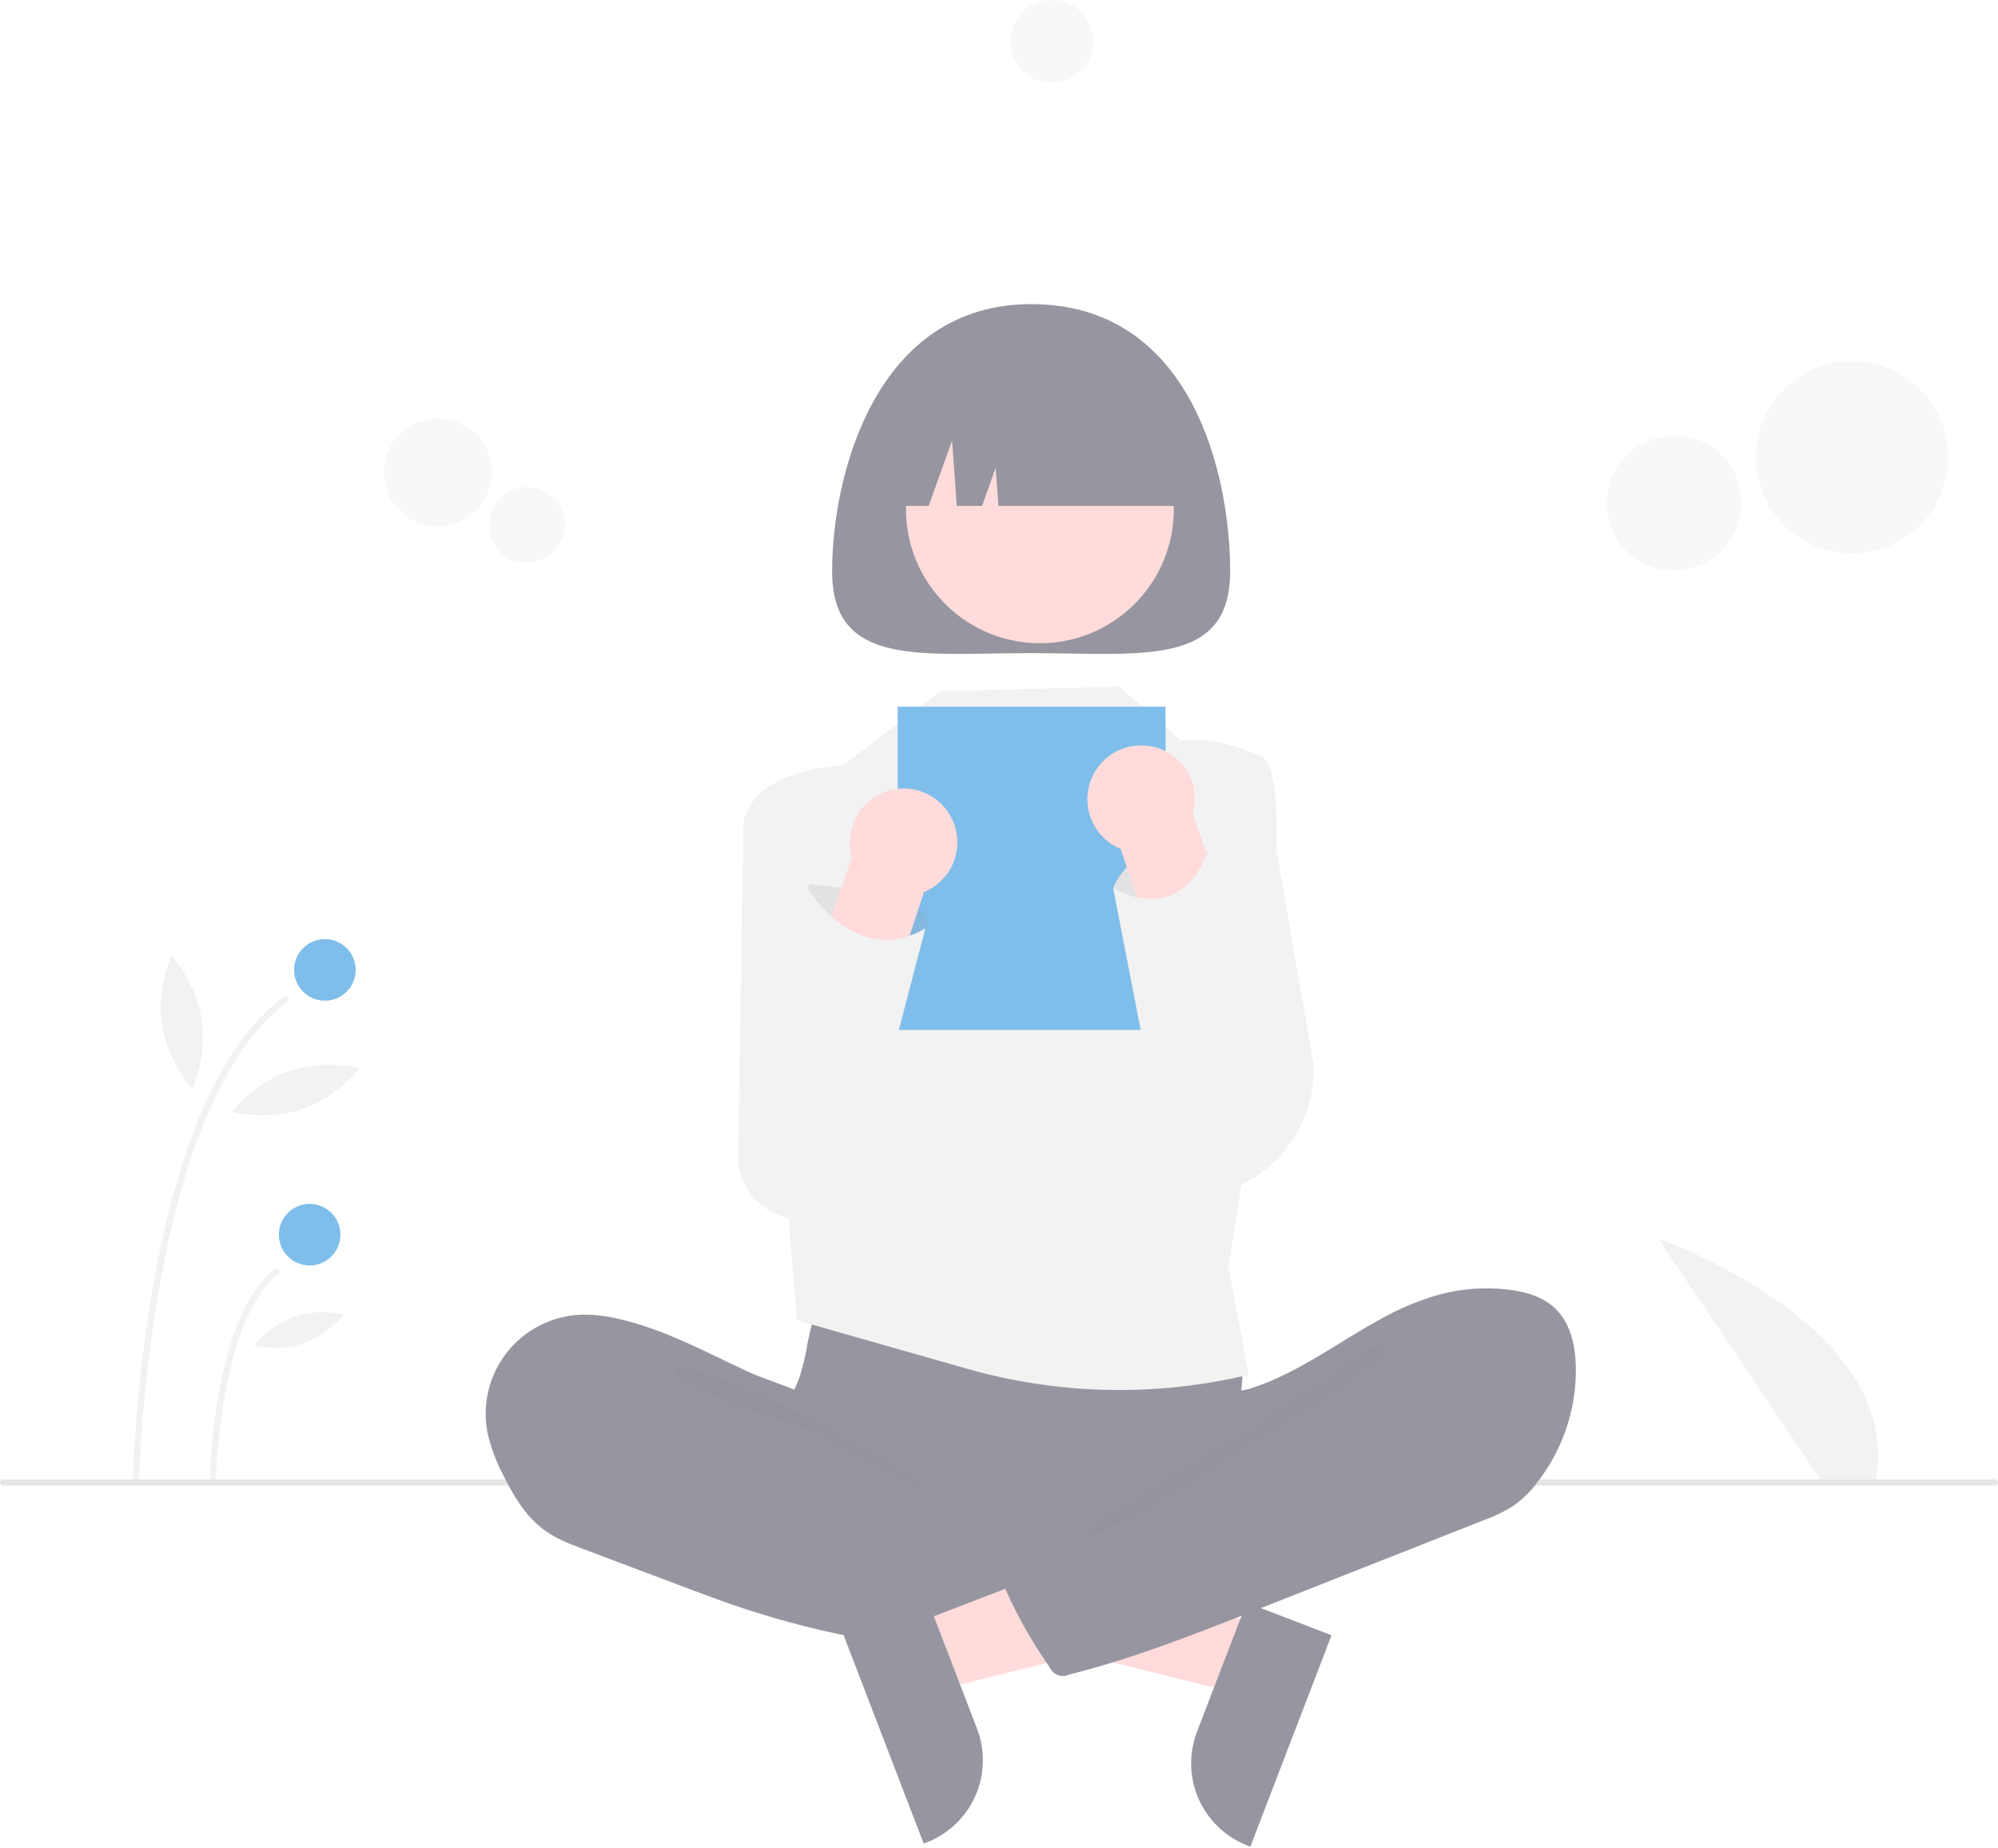 <svg width="400" height="370" viewBox="0 0 400 370" fill="none" xmlns="http://www.w3.org/2000/svg">
<g opacity="0.5" clip-path="url(#clip0_319_155)">
<path d="M364.419 296.149L331.949 247.918C331.949 247.918 381.123 265.085 375.542 296.149H364.419Z" fill="#E5E5E5"/>
<path d="M27.835 296.469L26.602 296.445C27.079 282.739 28.542 269.086 30.978 255.59C36.309 226.696 45.172 207.72 57.322 199.188L58.03 200.197C29.647 220.126 27.85 295.708 27.835 296.469Z" fill="#E5E5E5"/>
<path d="M43.243 296.174L42.011 296.15C42.037 294.785 42.808 262.613 55.473 253.721L56.181 254.729C44.026 263.263 43.249 295.846 43.243 296.174Z" fill="#E5E5E5"/>
<path d="M65.043 200.309C68.447 200.309 71.206 197.55 71.206 194.146C71.206 190.742 68.447 187.982 65.043 187.982C61.639 187.982 58.879 190.742 58.879 194.146C58.879 197.55 61.639 200.309 65.043 200.309Z" fill="#007DD5"/>
<path d="M61.99 253.314C65.394 253.314 68.154 250.554 68.154 247.15C68.154 243.747 65.394 240.987 61.99 240.987C58.587 240.987 55.827 243.747 55.827 247.15C55.827 250.554 58.587 253.314 61.99 253.314Z" fill="#007DD5"/>
<path d="M40.37 204.004C41.529 211.402 38.51 218.02 38.51 218.02C38.51 218.02 33.613 212.642 32.455 205.243C31.296 197.845 34.315 191.227 34.315 191.227C34.315 191.227 39.212 196.605 40.37 204.004Z" fill="#E5E5E5"/>
<path d="M60.517 221.972C53.433 224.402 46.391 222.582 46.391 222.582C46.391 222.582 50.834 216.823 57.917 214.393C65.001 211.964 72.043 213.783 72.043 213.783C72.043 213.783 67.6 219.543 60.517 221.972Z" fill="#E5E5E5"/>
<path d="M60.744 268.913C57.538 269.92 54.124 270.067 50.843 269.34C52.926 266.688 55.732 264.695 58.922 263.601C62.112 262.506 65.55 262.358 68.823 263.173C66.679 265.761 63.893 267.74 60.744 268.913Z" fill="#E5E5E5"/>
<path d="M399.384 297.382H0.616C0.453 297.382 0.296 297.317 0.181 297.201C0.065 297.086 0 296.929 0 296.765C0 296.602 0.065 296.445 0.181 296.33C0.296 296.214 0.453 296.149 0.616 296.149H399.384C399.547 296.149 399.704 296.214 399.819 296.33C399.935 296.445 400 296.602 400 296.765C400 296.929 399.935 297.086 399.819 297.201C399.704 297.317 399.547 297.382 399.384 297.382Z" fill="#CBCBCB"/>
<path d="M252.568 325.795L247.526 338.918L194.507 325.715L201.948 306.345L252.568 325.795Z" fill="#FFB7B7"/>
<path d="M266.575 327.335L250.317 369.651L249.782 369.446C245.414 367.767 241.891 364.422 239.989 360.147C238.087 355.871 237.961 351.015 239.639 346.647L239.639 346.646L249.569 320.801L266.575 327.335Z" fill="#2F2E41"/>
<path d="M172.003 161.474L148.898 163.637L147.751 232.385C148.058 235.754 149.671 238.869 152.246 241.063C154.821 243.257 158.153 244.356 161.528 244.123L176.178 243.114L172.003 161.474Z" fill="#E5E5E5"/>
<path d="M253.459 158.091L237.65 157.887L236.713 239.573C240.207 239.69 243.687 239.085 246.936 237.797C250.186 236.509 253.135 234.566 255.6 232.087C258.065 229.609 259.993 226.649 261.264 223.393C262.535 220.137 263.121 216.654 262.986 213.161L253.459 158.091Z" fill="#E5E5E5"/>
<path d="M161.726 268.592C161.352 270.962 160.808 273.301 160.1 275.593C159.302 277.836 158.071 279.911 157.341 282.177C155.016 289.402 158.239 297.456 163.387 303.033C167.852 307.849 173.614 311.271 179.98 312.885C184.624 314.053 189.453 314.221 194.239 314.384C207.492 314.833 221.086 315.235 233.643 310.976C237.611 309.597 241.443 307.856 245.092 305.775C246.244 305.226 247.258 304.427 248.062 303.436C249.02 302.073 249.142 300.304 249.134 298.638C249.106 293.02 247.967 287.43 248.237 281.818C248.387 278.71 248.969 275.604 248.682 272.505C248.286 268.986 246.812 265.675 244.461 263.026C242.111 260.377 238.999 258.519 235.552 257.706C231.99 256.941 228.295 257.358 224.668 257.706C215.254 258.611 205.799 259.034 196.342 258.973C186.678 258.911 177.075 257.436 167.46 257.282C164.616 257.237 164.674 258.113 163.769 260.865C162.935 263.398 162.253 265.978 161.726 268.592Z" fill="#2F2E41"/>
<path d="M123.94 264.026C121.341 263.373 118.664 263.089 115.986 263.181C113.173 263.336 110.425 264.089 107.925 265.389C105.425 266.689 103.23 268.506 101.487 270.719C99.743 272.933 98.491 275.493 97.814 278.228C97.136 280.963 97.048 283.811 97.557 286.582C98.205 289.584 99.266 292.482 100.708 295.194C102.818 299.475 105.347 303.746 109.252 306.489C111.536 308.093 114.18 309.094 116.793 310.078L137.359 317.826C140.384 318.965 143.41 320.105 146.466 321.162C161.816 326.468 177.82 329.65 194.033 330.619C198.971 330.913 203.984 330.994 208.802 329.87C209.945 329.603 211.164 329.206 211.826 328.236C212.218 327.553 212.449 326.79 212.502 326.004L213.768 317.144C213.946 315.897 214.117 314.584 213.66 313.41C213.08 311.921 211.627 310.984 210.242 310.188C196.721 302.422 180.933 298.138 169.553 287.48C166.874 284.971 164.632 280.994 161.376 279.289C157.685 277.356 153.338 276.253 149.522 274.472C141.181 270.579 132.98 266.104 123.94 264.026Z" fill="#2F2E41"/>
<path opacity="0.1" d="M144.472 275.97C151.741 278.248 182.432 294.029 187.693 299.539C186.988 299.793 163.064 286.385 162.346 286.17C155.82 284.211 149.258 282.24 143.062 279.374C141.815 278.798 134.963 276.087 135.273 274.515C135.623 272.74 143.181 275.566 144.472 275.97Z" fill="black"/>
<path d="M188.343 138.368L168.771 153.229C168.771 153.229 148.118 153.875 148.816 167.077C149.514 180.279 157.78 242.785 157.78 242.785L159.573 264.293L193.59 273.985C211.97 279.222 231.389 279.639 249.976 275.194L245.934 253.617C245.934 253.617 262.303 155.625 252.442 151.311C242.58 146.997 236.417 148.229 236.417 148.229L224.056 137.443L188.343 138.368Z" fill="#E5E5E5"/>
<path d="M246.278 114.364C246.278 133.656 228.44 130.738 206.435 130.738C184.43 130.738 166.592 133.656 166.592 114.364C166.592 95.072 175.305 60.876 206.435 60.876C238.637 60.876 246.278 95.072 246.278 114.364Z" fill="#2F2E41"/>
<path d="M227.147 120.902C237.617 110.431 237.617 93.456 227.147 82.986C216.676 72.515 199.701 72.515 189.231 82.986C178.76 93.456 178.76 110.431 189.23 120.902C199.701 131.372 216.676 131.372 227.147 120.902Z" fill="#FFB7B7"/>
<path d="M175.325 101.265H185.929L190.607 88.165L191.542 101.265H196.611L199.34 93.624L199.886 101.265H237.546C237.546 93.737 234.556 86.519 229.233 81.196C223.91 75.873 216.691 72.883 209.164 72.883H203.706C196.179 72.883 188.96 75.873 183.637 81.196C178.315 86.519 175.325 93.737 175.325 101.265Z" fill="#2F2E41"/>
<path d="M233.335 141.449H179.714V206.164H233.335V141.449Z" fill="#007DD5"/>
<path d="M182.669 325.178L187.712 338.302L240.732 325.098L233.289 305.729L182.669 325.178Z" fill="#FFB7B7"/>
<path d="M185.668 320.184L195.598 346.03L195.599 346.031C197.277 350.399 197.151 355.255 195.249 359.531C193.346 363.806 189.824 367.151 185.456 368.829L184.921 369.035L168.662 326.718L185.668 320.184Z" fill="#2F2E41"/>
<path d="M288.65 259.003C292.909 257.935 297.325 257.633 301.69 258.112C305.176 258.496 308.768 259.466 311.313 261.879C314.411 264.816 315.406 269.358 315.489 273.625C315.625 282.126 312.806 290.41 307.513 297.063C306.22 298.745 304.683 300.225 302.952 301.453C301.085 302.621 299.096 303.579 297.019 304.312L250.962 322.478C238.845 327.257 226.686 332.05 214.047 335.201C213.36 335.533 212.569 335.578 211.849 335.327C211.129 335.075 210.538 334.548 210.206 333.861C210.196 333.84 210.186 333.819 210.176 333.798C206.141 328.033 202.755 321.841 200.082 315.332C199.955 315.178 199.868 314.995 199.827 314.799C199.786 314.603 199.793 314.401 199.846 314.208C199.9 314.016 200 313.839 200.137 313.693C200.273 313.547 200.443 313.437 200.632 313.37L233.208 294.653C235.542 293.312 237.901 291.952 239.839 290.084C241.247 288.72 242.399 287.115 243.243 285.345C243.918 283.935 243.981 280.606 244.844 279.564C245.688 278.543 248.577 278.462 249.911 278.06C251.793 277.484 253.636 276.787 255.428 275.975C262.715 272.715 269.204 267.978 276.19 264.161C280.108 261.921 284.295 260.187 288.65 259.003Z" fill="#2F2E41"/>
<path opacity="0.1" d="M270.182 272.981C264.585 277.185 257.338 281.049 251.791 285.363C249.898 286.835 218.339 304.578 217.893 306.935C223.068 307.807 256.034 284.745 260.75 282.444C265.467 280.142 269.648 276.897 273.791 273.676C274.847 272.855 279.321 270.387 276.29 269.47C274.583 268.954 271.443 272.141 270.182 272.981Z" fill="black"/>
<path d="M370.778 110.764C381.414 110.764 390.037 102.142 390.037 91.505C390.037 80.869 381.414 72.246 370.778 72.246C360.141 72.246 351.519 80.869 351.519 91.505C351.519 102.142 360.141 110.764 370.778 110.764Z" fill="#F1F1F1"/>
<path d="M335.134 114.214C342.596 114.214 348.644 108.165 348.644 100.704C348.644 93.242 342.596 87.194 335.134 87.194C327.673 87.194 321.624 93.242 321.624 100.704C321.624 108.165 327.673 114.214 335.134 114.214Z" fill="#F1F1F1"/>
<path d="M87.65 105.401C93.633 105.401 98.483 100.551 98.483 94.568C98.483 88.585 93.633 83.735 87.65 83.735C81.668 83.735 76.818 88.585 76.818 94.568C76.818 100.551 81.668 105.401 87.65 105.401Z" fill="#F1F1F1"/>
<path d="M105.486 112.685C109.683 112.685 113.085 109.283 113.085 105.086C113.085 100.889 109.683 97.487 105.486 97.487C101.289 97.487 97.887 100.889 97.887 105.086C97.887 109.283 101.289 112.685 105.486 112.685Z" fill="#F1F1F1"/>
<path d="M210.572 16.561C215.145 16.561 218.853 12.854 218.853 8.281C218.853 3.707 215.145 0 210.572 0C205.999 0 202.292 3.707 202.292 8.281C202.292 12.854 205.999 16.561 210.572 16.561Z" fill="#F1F1F1"/>
<path opacity="0.17" d="M161.225 182.744L161.965 177.03C161.965 177.03 189.576 179.046 185.262 185.826C180.947 192.605 170.47 193.222 170.47 193.222L161.225 182.744Z" fill="#2F2E41"/>
<path d="M182.066 157.901C183.648 158.075 185.171 158.597 186.527 159.43C187.883 160.262 189.038 161.385 189.909 162.717C190.702 163.932 191.242 165.295 191.496 166.724C191.749 168.153 191.711 169.618 191.384 171.032C191.057 172.446 190.447 173.78 189.592 174.952C188.737 176.125 187.653 177.112 186.406 177.855C185.949 178.125 185.472 178.36 184.979 178.557L168.008 230.469C167.516 231.494 166.827 232.411 165.979 233.168C165.132 233.925 164.143 234.507 163.07 234.88C161.997 235.254 160.861 235.412 159.727 235.345C158.592 235.278 157.483 234.987 156.461 234.49C155.439 233.993 154.526 233.298 153.774 232.447C153.021 231.595 152.445 230.603 152.077 229.528C151.709 228.453 151.558 227.316 151.631 226.182C151.704 225.048 152 223.94 152.503 222.921L170.552 171.585C170.06 169.887 169.995 168.093 170.362 166.363C170.728 164.634 171.516 163.021 172.654 161.668C173.793 160.315 175.247 159.263 176.889 158.606C178.53 157.949 180.309 157.707 182.066 157.901Z" fill="#FFB7B7"/>
<path d="M161.478 177.517C161.478 177.517 171.202 194.132 185.261 185.826L171.636 237.966H160.157L148.281 235.748L151.606 214.206L161.478 177.517Z" fill="#E5E5E5"/>
<path d="M230.914 188.873L222.858 177.813C222.858 177.813 226.73 166.341 241.743 170.536C241.743 170.536 251.297 191.921 230.914 188.873Z" fill="#E5E5E5"/>
<path opacity="0.17" d="M230.914 188.873L222.858 177.813C222.858 177.813 226.73 166.341 241.743 170.536C241.743 170.536 251.297 191.921 230.914 188.873Z" fill="#2F2E41"/>
<path d="M233.046 150.232C235.371 151.312 237.23 153.191 238.285 155.526C239.341 157.861 239.524 160.498 238.799 162.957L256.848 214.293C257.351 215.312 257.648 216.42 257.721 217.554C257.794 218.688 257.643 219.825 257.275 220.9C256.907 221.975 256.331 222.967 255.578 223.819C254.826 224.67 253.913 225.365 252.891 225.862C251.869 226.359 250.759 226.65 249.625 226.717C248.491 226.784 247.354 226.626 246.281 226.252C245.208 225.878 244.22 225.296 243.372 224.539C242.525 223.782 241.835 222.865 241.344 221.841L224.372 169.928C223.879 169.731 223.402 169.497 222.945 169.227C221.699 168.484 220.615 167.496 219.76 166.324C218.904 165.151 218.295 163.818 217.968 162.404C217.64 160.99 217.602 159.524 217.856 158.095C218.109 156.666 218.649 155.303 219.443 154.088C220.313 152.756 221.468 151.634 222.824 150.801C224.18 149.969 225.704 149.447 227.285 149.272C229.258 149.049 231.253 149.381 233.046 150.232Z" fill="#FFB7B7"/>
<path d="M222.858 177.813C222.858 177.813 236.15 185.878 241.743 170.536L260.473 219.852L254.907 229.585L254.102 229.652C250.782 229.929 247.445 229.396 244.376 228.098C241.307 226.801 238.6 224.778 236.485 222.203C232.173 216.952 229.237 210.708 227.943 204.037L222.858 177.813Z" fill="#E5E5E5"/>
</g>
<defs>
<clipPath id="clip0_319_155">
<rect width="400" height="369.651" fill="white"/>
</clipPath>
</defs>
</svg>
